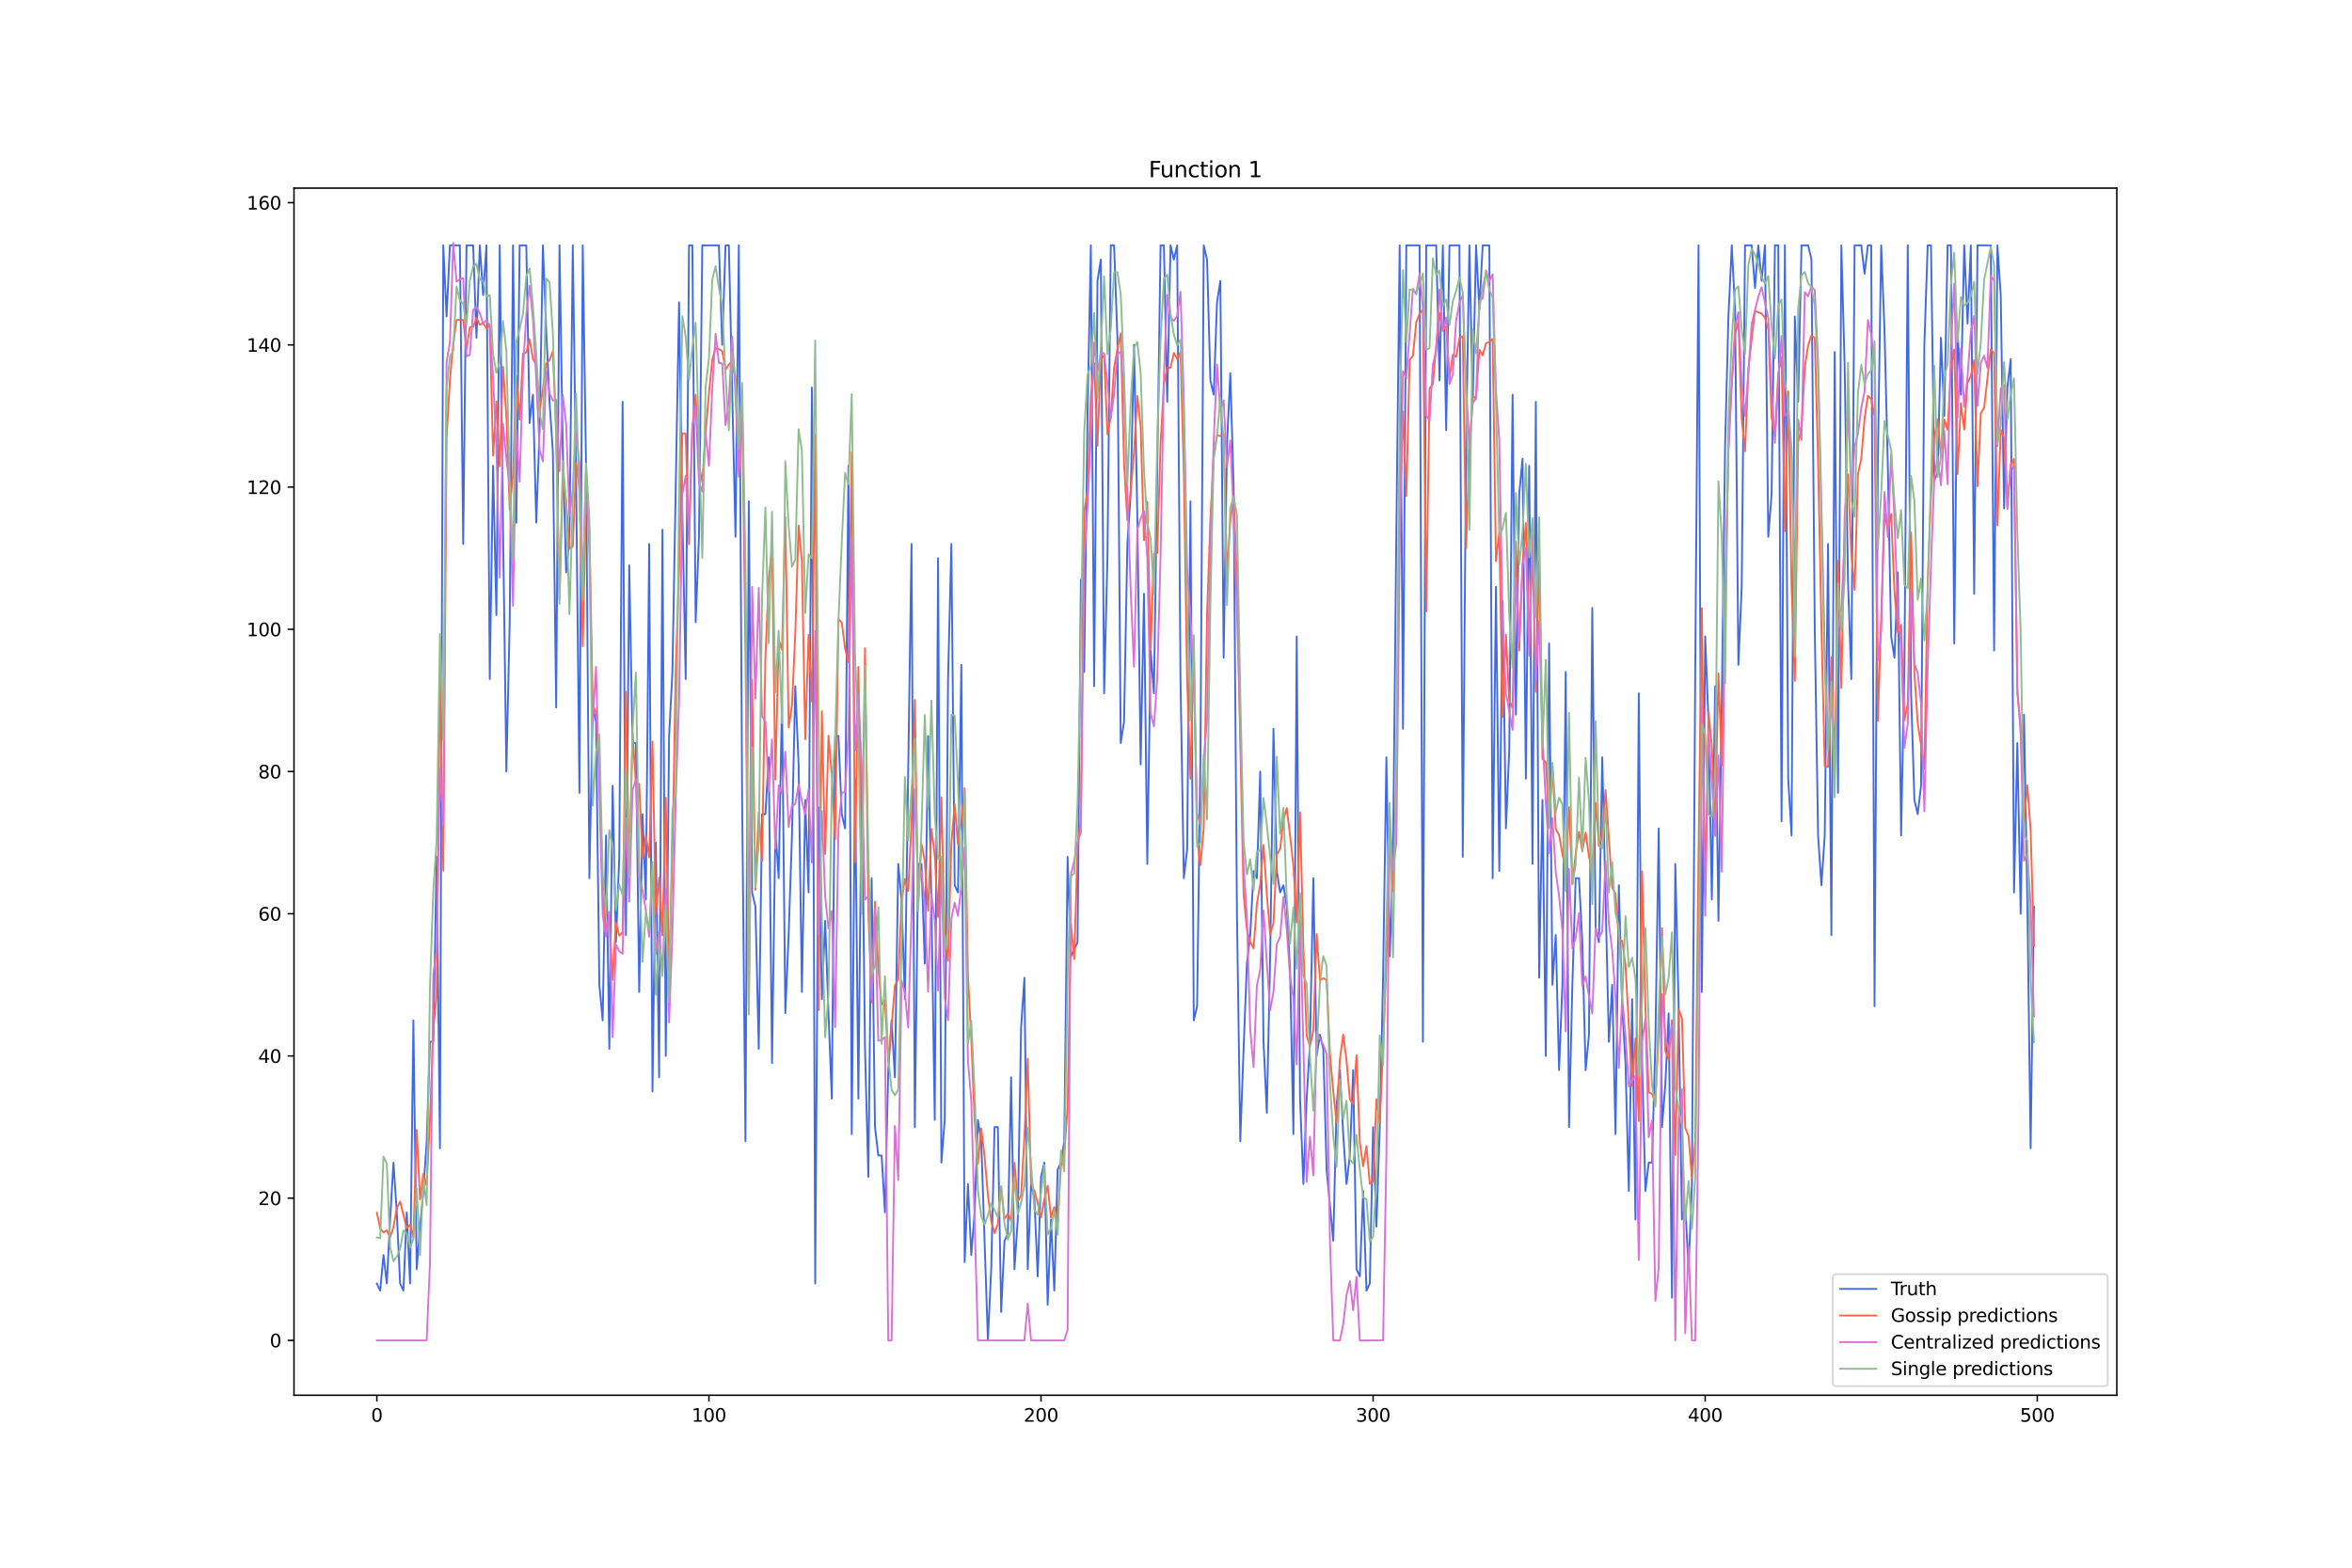 <?xml version="1.0" encoding="utf-8" standalone="no"?>
<!DOCTYPE svg PUBLIC "-//W3C//DTD SVG 1.1//EN"
  "http://www.w3.org/Graphics/SVG/1.1/DTD/svg11.dtd">
<svg xmlns:xlink="http://www.w3.org/1999/xlink" width="1296pt" height="864pt" viewBox="0 0 1296 864" xmlns="http://www.w3.org/2000/svg" version="1.1">
 <defs>
  <style type="text/css">*{stroke-linejoin: round; stroke-linecap: butt}</style>
 </defs>
 <g id="figure_1">
  <g id="patch_1">
   <path d="M 0 864 
L 1296 864 
L 1296 0 
L 0 0 
z
" style="fill: #ffffff"/>
  </g>
  <g id="axes_1">
   <g id="patch_2">
    <path d="M 162 768.96 
L 1166.4 768.96 
L 1166.4 103.68 
L 162 103.68 
z
" style="fill: #ffffff"/>
   </g>
   <g id="matplotlib.axis_1">
    <g id="xtick_1">
     <g id="line2d_1">
      <defs>
       <path id="m7d066a4e98" d="M 0 0 
L 0 3.5 
" style="stroke: #000000; stroke-width: 0.8"/>
      </defs>
      <g>
       <use xlink:href="#m7d066a4e98" x="207.655" y="768.96" style="stroke: #000000; stroke-width: 0.8"/>
      </g>
     </g>
     <g id="text_1">
      <!-- 0 -->
      <g transform="translate(204.473 783.558) scale(0.1 -0.1)">
       <defs>
        <path id="DejaVuSans-30" d="M 2034 4250 
Q 1547 4250 1301 3770 
Q 1056 3291 1056 2328 
Q 1056 1369 1301 889 
Q 1547 409 2034 409 
Q 2525 409 2770 889 
Q 3016 1369 3016 2328 
Q 3016 3291 2770 3770 
Q 2525 4250 2034 4250 
z
M 2034 4750 
Q 2819 4750 3233 4129 
Q 3647 3509 3647 2328 
Q 3647 1150 3233 529 
Q 2819 -91 2034 -91 
Q 1250 -91 836 529 
Q 422 1150 422 2328 
Q 422 3509 836 4129 
Q 1250 4750 2034 4750 
z
" transform="scale(0.016)"/>
       </defs>
       <use xlink:href="#DejaVuSans-30"/>
      </g>
     </g>
    </g>
    <g id="xtick_2">
     <g id="line2d_2">
      <g>
       <use xlink:href="#m7d066a4e98" x="390.639" y="768.96" style="stroke: #000000; stroke-width: 0.8"/>
      </g>
     </g>
     <g id="text_2">
      <!-- 100 -->
      <g transform="translate(381.095 783.558) scale(0.1 -0.1)">
       <defs>
        <path id="DejaVuSans-31" d="M 794 531 
L 1825 531 
L 1825 4091 
L 703 3866 
L 703 4441 
L 1819 4666 
L 2450 4666 
L 2450 531 
L 3481 531 
L 3481 0 
L 794 0 
L 794 531 
z
" transform="scale(0.016)"/>
       </defs>
       <use xlink:href="#DejaVuSans-31"/>
       <use xlink:href="#DejaVuSans-30" x="63.623"/>
       <use xlink:href="#DejaVuSans-30" x="127.246"/>
      </g>
     </g>
    </g>
    <g id="xtick_3">
     <g id="line2d_3">
      <g>
       <use xlink:href="#m7d066a4e98" x="573.623" y="768.96" style="stroke: #000000; stroke-width: 0.8"/>
      </g>
     </g>
     <g id="text_3">
      <!-- 200 -->
      <g transform="translate(564.079 783.558) scale(0.1 -0.1)">
       <defs>
        <path id="DejaVuSans-32" d="M 1228 531 
L 3431 531 
L 3431 0 
L 469 0 
L 469 531 
Q 828 903 1448 1529 
Q 2069 2156 2228 2338 
Q 2531 2678 2651 2914 
Q 2772 3150 2772 3378 
Q 2772 3750 2511 3984 
Q 2250 4219 1831 4219 
Q 1534 4219 1204 4116 
Q 875 4013 500 3803 
L 500 4441 
Q 881 4594 1212 4672 
Q 1544 4750 1819 4750 
Q 2544 4750 2975 4387 
Q 3406 4025 3406 3419 
Q 3406 3131 3298 2873 
Q 3191 2616 2906 2266 
Q 2828 2175 2409 1742 
Q 1991 1309 1228 531 
z
" transform="scale(0.016)"/>
       </defs>
       <use xlink:href="#DejaVuSans-32"/>
       <use xlink:href="#DejaVuSans-30" x="63.623"/>
       <use xlink:href="#DejaVuSans-30" x="127.246"/>
      </g>
     </g>
    </g>
    <g id="xtick_4">
     <g id="line2d_4">
      <g>
       <use xlink:href="#m7d066a4e98" x="756.607" y="768.96" style="stroke: #000000; stroke-width: 0.8"/>
      </g>
     </g>
     <g id="text_4">
      <!-- 300 -->
      <g transform="translate(747.063 783.558) scale(0.1 -0.1)">
       <defs>
        <path id="DejaVuSans-33" d="M 2597 2516 
Q 3050 2419 3304 2112 
Q 3559 1806 3559 1356 
Q 3559 666 3084 287 
Q 2609 -91 1734 -91 
Q 1441 -91 1130 -33 
Q 819 25 488 141 
L 488 750 
Q 750 597 1062 519 
Q 1375 441 1716 441 
Q 2309 441 2620 675 
Q 2931 909 2931 1356 
Q 2931 1769 2642 2001 
Q 2353 2234 1838 2234 
L 1294 2234 
L 1294 2753 
L 1863 2753 
Q 2328 2753 2575 2939 
Q 2822 3125 2822 3475 
Q 2822 3834 2567 4026 
Q 2313 4219 1838 4219 
Q 1578 4219 1281 4162 
Q 984 4106 628 3988 
L 628 4550 
Q 988 4650 1302 4700 
Q 1616 4750 1894 4750 
Q 2613 4750 3031 4423 
Q 3450 4097 3450 3541 
Q 3450 3153 3228 2886 
Q 3006 2619 2597 2516 
z
" transform="scale(0.016)"/>
       </defs>
       <use xlink:href="#DejaVuSans-33"/>
       <use xlink:href="#DejaVuSans-30" x="63.623"/>
       <use xlink:href="#DejaVuSans-30" x="127.246"/>
      </g>
     </g>
    </g>
    <g id="xtick_5">
     <g id="line2d_5">
      <g>
       <use xlink:href="#m7d066a4e98" x="939.591" y="768.96" style="stroke: #000000; stroke-width: 0.8"/>
      </g>
     </g>
     <g id="text_5">
      <!-- 400 -->
      <g transform="translate(930.047 783.558) scale(0.1 -0.1)">
       <defs>
        <path id="DejaVuSans-34" d="M 2419 4116 
L 825 1625 
L 2419 1625 
L 2419 4116 
z
M 2253 4666 
L 3047 4666 
L 3047 1625 
L 3713 1625 
L 3713 1100 
L 3047 1100 
L 3047 0 
L 2419 0 
L 2419 1100 
L 313 1100 
L 313 1709 
L 2253 4666 
z
" transform="scale(0.016)"/>
       </defs>
       <use xlink:href="#DejaVuSans-34"/>
       <use xlink:href="#DejaVuSans-30" x="63.623"/>
       <use xlink:href="#DejaVuSans-30" x="127.246"/>
      </g>
     </g>
    </g>
    <g id="xtick_6">
     <g id="line2d_6">
      <g>
       <use xlink:href="#m7d066a4e98" x="1122.575" y="768.96" style="stroke: #000000; stroke-width: 0.8"/>
      </g>
     </g>
     <g id="text_6">
      <!-- 500 -->
      <g transform="translate(1113.032 783.558) scale(0.1 -0.1)">
       <defs>
        <path id="DejaVuSans-35" d="M 691 4666 
L 3169 4666 
L 3169 4134 
L 1269 4134 
L 1269 2991 
Q 1406 3038 1543 3061 
Q 1681 3084 1819 3084 
Q 2600 3084 3056 2656 
Q 3513 2228 3513 1497 
Q 3513 744 3044 326 
Q 2575 -91 1722 -91 
Q 1428 -91 1123 -41 
Q 819 9 494 109 
L 494 744 
Q 775 591 1075 516 
Q 1375 441 1709 441 
Q 2250 441 2565 725 
Q 2881 1009 2881 1497 
Q 2881 1984 2565 2268 
Q 2250 2553 1709 2553 
Q 1456 2553 1204 2497 
Q 953 2441 691 2322 
L 691 4666 
z
" transform="scale(0.016)"/>
       </defs>
       <use xlink:href="#DejaVuSans-35"/>
       <use xlink:href="#DejaVuSans-30" x="63.623"/>
       <use xlink:href="#DejaVuSans-30" x="127.246"/>
      </g>
     </g>
    </g>
   </g>
   <g id="matplotlib.axis_2">
    <g id="ytick_1">
     <g id="line2d_7">
      <defs>
       <path id="mbc6e649d46" d="M 0 0 
L -3.5 0 
" style="stroke: #000000; stroke-width: 0.8"/>
      </defs>
      <g>
       <use xlink:href="#mbc6e649d46" x="162" y="738.72" style="stroke: #000000; stroke-width: 0.8"/>
      </g>
     </g>
     <g id="text_7">
      <!-- 0 -->
      <g transform="translate(148.637 742.519) scale(0.1 -0.1)">
       <use xlink:href="#DejaVuSans-30"/>
      </g>
     </g>
    </g>
    <g id="ytick_2">
     <g id="line2d_8">
      <g>
       <use xlink:href="#mbc6e649d46" x="162" y="660.342" style="stroke: #000000; stroke-width: 0.8"/>
      </g>
     </g>
     <g id="text_8">
      <!-- 20 -->
      <g transform="translate(142.275 664.142) scale(0.1 -0.1)">
       <use xlink:href="#DejaVuSans-32"/>
       <use xlink:href="#DejaVuSans-30" x="63.623"/>
      </g>
     </g>
    </g>
    <g id="ytick_3">
     <g id="line2d_9">
      <g>
       <use xlink:href="#mbc6e649d46" x="162" y="581.965" style="stroke: #000000; stroke-width: 0.8"/>
      </g>
     </g>
     <g id="text_9">
      <!-- 40 -->
      <g transform="translate(142.275 585.764) scale(0.1 -0.1)">
       <use xlink:href="#DejaVuSans-34"/>
       <use xlink:href="#DejaVuSans-30" x="63.623"/>
      </g>
     </g>
    </g>
    <g id="ytick_4">
     <g id="line2d_10">
      <g>
       <use xlink:href="#mbc6e649d46" x="162" y="503.587" style="stroke: #000000; stroke-width: 0.8"/>
      </g>
     </g>
     <g id="text_10">
      <!-- 60 -->
      <g transform="translate(142.275 507.387) scale(0.1 -0.1)">
       <defs>
        <path id="DejaVuSans-36" d="M 2113 2584 
Q 1688 2584 1439 2293 
Q 1191 2003 1191 1497 
Q 1191 994 1439 701 
Q 1688 409 2113 409 
Q 2538 409 2786 701 
Q 3034 994 3034 1497 
Q 3034 2003 2786 2293 
Q 2538 2584 2113 2584 
z
M 3366 4563 
L 3366 3988 
Q 3128 4100 2886 4159 
Q 2644 4219 2406 4219 
Q 1781 4219 1451 3797 
Q 1122 3375 1075 2522 
Q 1259 2794 1537 2939 
Q 1816 3084 2150 3084 
Q 2853 3084 3261 2657 
Q 3669 2231 3669 1497 
Q 3669 778 3244 343 
Q 2819 -91 2113 -91 
Q 1303 -91 875 529 
Q 447 1150 447 2328 
Q 447 3434 972 4092 
Q 1497 4750 2381 4750 
Q 2619 4750 2861 4703 
Q 3103 4656 3366 4563 
z
" transform="scale(0.016)"/>
       </defs>
       <use xlink:href="#DejaVuSans-36"/>
       <use xlink:href="#DejaVuSans-30" x="63.623"/>
      </g>
     </g>
    </g>
    <g id="ytick_5">
     <g id="line2d_11">
      <g>
       <use xlink:href="#mbc6e649d46" x="162" y="425.21" style="stroke: #000000; stroke-width: 0.8"/>
      </g>
     </g>
     <g id="text_11">
      <!-- 80 -->
      <g transform="translate(142.275 429.009) scale(0.1 -0.1)">
       <defs>
        <path id="DejaVuSans-38" d="M 2034 2216 
Q 1584 2216 1326 1975 
Q 1069 1734 1069 1313 
Q 1069 891 1326 650 
Q 1584 409 2034 409 
Q 2484 409 2743 651 
Q 3003 894 3003 1313 
Q 3003 1734 2745 1975 
Q 2488 2216 2034 2216 
z
M 1403 2484 
Q 997 2584 770 2862 
Q 544 3141 544 3541 
Q 544 4100 942 4425 
Q 1341 4750 2034 4750 
Q 2731 4750 3128 4425 
Q 3525 4100 3525 3541 
Q 3525 3141 3298 2862 
Q 3072 2584 2669 2484 
Q 3125 2378 3379 2068 
Q 3634 1759 3634 1313 
Q 3634 634 3220 271 
Q 2806 -91 2034 -91 
Q 1263 -91 848 271 
Q 434 634 434 1313 
Q 434 1759 690 2068 
Q 947 2378 1403 2484 
z
M 1172 3481 
Q 1172 3119 1398 2916 
Q 1625 2713 2034 2713 
Q 2441 2713 2670 2916 
Q 2900 3119 2900 3481 
Q 2900 3844 2670 4047 
Q 2441 4250 2034 4250 
Q 1625 4250 1398 4047 
Q 1172 3844 1172 3481 
z
" transform="scale(0.016)"/>
       </defs>
       <use xlink:href="#DejaVuSans-38"/>
       <use xlink:href="#DejaVuSans-30" x="63.623"/>
      </g>
     </g>
    </g>
    <g id="ytick_6">
     <g id="line2d_12">
      <g>
       <use xlink:href="#mbc6e649d46" x="162" y="346.832" style="stroke: #000000; stroke-width: 0.8"/>
      </g>
     </g>
     <g id="text_12">
      <!-- 100 -->
      <g transform="translate(135.912 350.632) scale(0.1 -0.1)">
       <use xlink:href="#DejaVuSans-31"/>
       <use xlink:href="#DejaVuSans-30" x="63.623"/>
       <use xlink:href="#DejaVuSans-30" x="127.246"/>
      </g>
     </g>
    </g>
    <g id="ytick_7">
     <g id="line2d_13">
      <g>
       <use xlink:href="#mbc6e649d46" x="162" y="268.455" style="stroke: #000000; stroke-width: 0.8"/>
      </g>
     </g>
     <g id="text_13">
      <!-- 120 -->
      <g transform="translate(135.912 272.254) scale(0.1 -0.1)">
       <use xlink:href="#DejaVuSans-31"/>
       <use xlink:href="#DejaVuSans-32" x="63.623"/>
       <use xlink:href="#DejaVuSans-30" x="127.246"/>
      </g>
     </g>
    </g>
    <g id="ytick_8">
     <g id="line2d_14">
      <g>
       <use xlink:href="#mbc6e649d46" x="162" y="190.077" style="stroke: #000000; stroke-width: 0.8"/>
      </g>
     </g>
     <g id="text_14">
      <!-- 140 -->
      <g transform="translate(135.912 193.876) scale(0.1 -0.1)">
       <use xlink:href="#DejaVuSans-31"/>
       <use xlink:href="#DejaVuSans-34" x="63.623"/>
       <use xlink:href="#DejaVuSans-30" x="127.246"/>
      </g>
     </g>
    </g>
    <g id="ytick_9">
     <g id="line2d_15">
      <g>
       <use xlink:href="#mbc6e649d46" x="162" y="111.7" style="stroke: #000000; stroke-width: 0.8"/>
      </g>
     </g>
     <g id="text_15">
      <!-- 160 -->
      <g transform="translate(135.912 115.499) scale(0.1 -0.1)">
       <use xlink:href="#DejaVuSans-31"/>
       <use xlink:href="#DejaVuSans-36" x="63.623"/>
       <use xlink:href="#DejaVuSans-30" x="127.246"/>
      </g>
     </g>
    </g>
   </g>
   <g id="line2d_16">
    <path d="M 207.655 707.369 
L 209.484 711.288 
L 211.314 691.693 
L 213.144 707.369 
L 214.974 672.099 
L 216.804 640.748 
L 218.634 668.18 
L 220.463 707.369 
L 222.293 711.288 
L 224.123 668.18 
L 225.953 707.369 
L 227.783 562.371 
L 229.613 699.531 
L 231.442 676.018 
L 233.272 656.424 
L 235.102 628.991 
L 236.932 574.127 
L 238.762 574.127 
L 240.592 472.236 
L 242.422 632.91 
L 244.251 135.213 
L 246.081 174.402 
L 247.911 135.213 
L 253.401 135.213 
L 255.23 299.806 
L 257.06 135.213 
L 260.72 135.213 
L 262.55 186.158 
L 264.38 135.213 
L 266.209 162.645 
L 268.039 135.213 
L 269.869 374.264 
L 271.699 256.698 
L 273.529 338.995 
L 275.359 135.213 
L 277.189 291.968 
L 279.018 425.21 
L 280.848 342.913 
L 282.678 135.213 
L 284.508 288.049 
L 286.338 135.213 
L 289.997 135.213 
L 291.827 233.185 
L 293.657 217.509 
L 295.487 288.049 
L 297.317 237.104 
L 299.147 135.213 
L 300.976 182.239 
L 302.806 221.428 
L 304.636 248.86 
L 306.466 389.94 
L 308.296 135.213 
L 310.126 248.86 
L 311.956 315.481 
L 313.785 295.887 
L 315.615 135.213 
L 317.445 264.536 
L 319.275 436.966 
L 321.105 135.213 
L 322.935 256.698 
L 324.764 483.993 
L 326.594 389.94 
L 328.424 397.778 
L 330.254 542.776 
L 332.084 562.371 
L 333.914 460.48 
L 335.743 578.046 
L 337.573 433.048 
L 339.403 519.263 
L 341.233 472.236 
L 343.063 221.428 
L 344.893 515.344 
L 346.723 311.562 
L 348.552 409.534 
L 350.382 409.534 
L 352.212 546.695 
L 354.042 448.723 
L 355.872 495.75 
L 357.702 299.806 
L 359.531 601.559 
L 361.361 464.399 
L 363.191 593.722 
L 365.021 291.968 
L 366.851 581.965 
L 368.681 405.615 
L 370.51 370.346 
L 374.17 166.564 
L 376 284.13 
L 377.83 374.264 
L 379.66 135.213 
L 381.489 135.213 
L 383.319 342.913 
L 385.149 295.887 
L 386.979 135.213 
L 396.128 135.213 
L 397.958 190.077 
L 399.788 135.213 
L 401.618 135.213 
L 405.277 295.887 
L 407.107 135.213 
L 408.937 440.885 
L 410.767 628.991 
L 412.597 276.293 
L 414.427 491.831 
L 416.256 499.669 
L 418.086 578.046 
L 419.916 448.723 
L 421.746 448.723 
L 423.576 417.372 
L 425.406 585.884 
L 427.236 456.561 
L 429.065 483.993 
L 430.895 386.021 
L 432.725 558.452 
L 434.555 515.344 
L 436.385 460.48 
L 438.215 378.183 
L 440.044 421.291 
L 441.874 546.695 
L 443.704 440.885 
L 445.534 491.831 
L 447.364 213.59 
L 449.194 707.369 
L 451.023 444.804 
L 452.853 550.614 
L 454.683 507.506 
L 456.513 558.452 
L 458.343 605.478 
L 460.173 405.615 
L 462.003 405.615 
L 463.832 448.723 
L 465.662 456.561 
L 467.492 256.698 
L 469.322 625.073 
L 471.152 429.129 
L 472.982 605.478 
L 474.811 425.21 
L 476.641 578.046 
L 478.471 648.586 
L 480.301 483.993 
L 482.131 621.154 
L 483.961 636.829 
L 485.79 636.829 
L 487.62 668.18 
L 489.45 589.803 
L 491.28 562.371 
L 493.11 593.722 
L 494.94 476.155 
L 496.77 495.75 
L 498.599 550.614 
L 502.259 299.806 
L 504.089 621.154 
L 505.919 476.155 
L 507.749 476.155 
L 509.578 531.02 
L 511.408 405.615 
L 513.238 499.669 
L 515.068 617.235 
L 516.898 307.644 
L 518.728 640.748 
L 520.557 617.235 
L 522.387 374.264 
L 524.217 299.806 
L 526.047 487.912 
L 527.877 491.831 
L 529.707 366.427 
L 531.536 695.612 
L 533.366 652.505 
L 535.196 691.693 
L 537.026 668.18 
L 538.856 617.235 
L 540.686 628.991 
L 544.345 738.72 
L 546.175 699.531 
L 548.005 621.154 
L 549.835 621.154 
L 551.665 723.044 
L 553.495 683.856 
L 555.324 679.937 
L 557.154 593.722 
L 558.984 699.531 
L 560.814 672.099 
L 562.644 566.289 
L 564.474 538.857 
L 566.303 699.531 
L 568.133 652.505 
L 569.963 660.342 
L 571.793 703.45 
L 573.623 648.586 
L 575.453 640.748 
L 577.283 719.126 
L 579.112 672.099 
L 580.942 711.288 
L 582.772 644.667 
L 584.602 640.748 
L 586.432 628.991 
L 588.262 472.236 
L 590.091 527.101 
L 593.751 519.263 
L 595.581 319.4 
L 597.411 370.346 
L 599.241 229.266 
L 601.07 135.213 
L 602.9 378.183 
L 604.73 154.807 
L 606.56 143.051 
L 608.39 382.102 
L 610.22 307.644 
L 612.05 135.213 
L 613.879 135.213 
L 615.709 186.158 
L 617.539 409.534 
L 619.369 397.778 
L 621.199 299.806 
L 623.029 272.374 
L 624.858 190.077 
L 626.688 284.13 
L 628.518 421.291 
L 630.348 327.238 
L 632.178 476.155 
L 634.008 358.589 
L 635.837 382.102 
L 639.497 135.213 
L 641.327 135.213 
L 643.157 221.428 
L 644.987 135.213 
L 646.817 143.051 
L 648.646 135.213 
L 650.476 374.264 
L 652.306 483.993 
L 654.136 468.317 
L 655.966 276.293 
L 657.796 562.371 
L 659.625 554.533 
L 661.455 417.372 
L 663.285 135.213 
L 665.115 143.051 
L 666.945 209.672 
L 668.775 217.509 
L 670.604 166.564 
L 672.434 154.807 
L 674.264 362.508 
L 676.094 244.941 
L 677.924 205.753 
L 679.754 268.455 
L 681.583 503.587 
L 683.413 628.991 
L 685.243 578.046 
L 687.073 531.02 
L 688.903 515.344 
L 690.733 480.074 
L 692.563 483.993 
L 694.392 425.21 
L 696.222 574.127 
L 698.052 613.316 
L 699.882 527.101 
L 701.712 401.697 
L 703.542 480.074 
L 705.371 491.831 
L 707.201 487.912 
L 709.031 499.669 
L 710.861 534.938 
L 712.691 625.073 
L 714.521 350.751 
L 716.35 605.478 
L 718.18 652.505 
L 720.01 605.478 
L 721.84 574.127 
L 723.67 483.993 
L 725.5 581.965 
L 727.33 570.208 
L 729.159 578.046 
L 730.989 644.667 
L 734.649 683.856 
L 736.479 609.397 
L 738.309 589.803 
L 740.138 625.073 
L 741.968 652.505 
L 743.798 636.829 
L 745.628 589.803 
L 747.458 699.531 
L 749.288 703.45 
L 751.117 656.424 
L 752.947 711.288 
L 754.777 707.369 
L 756.607 621.154 
L 758.437 676.018 
L 760.267 621.154 
L 762.097 538.857 
L 763.926 417.372 
L 765.756 527.101 
L 767.586 472.236 
L 769.416 291.968 
L 771.246 135.213 
L 773.076 401.697 
L 774.905 135.213 
L 782.225 135.213 
L 784.055 574.127 
L 785.884 135.213 
L 791.374 135.213 
L 793.204 209.672 
L 795.034 135.213 
L 796.864 237.104 
L 798.693 135.213 
L 804.183 135.213 
L 806.013 472.236 
L 807.843 244.941 
L 809.672 135.213 
L 811.502 221.428 
L 813.332 135.213 
L 815.162 170.483 
L 816.992 135.213 
L 820.651 135.213 
L 822.481 483.993 
L 824.311 323.319 
L 826.141 480.074 
L 827.971 331.157 
L 829.801 456.561 
L 831.63 413.453 
L 833.46 217.509 
L 835.29 393.859 
L 837.12 272.374 
L 838.95 252.779 
L 840.78 429.129 
L 842.61 256.698 
L 844.439 476.155 
L 846.269 221.428 
L 848.099 538.857 
L 849.929 440.885 
L 851.759 581.965 
L 853.589 354.67 
L 855.418 542.776 
L 857.248 515.344 
L 859.078 589.803 
L 860.908 542.776 
L 862.738 370.346 
L 864.568 621.154 
L 866.397 542.776 
L 868.227 483.993 
L 870.057 483.993 
L 871.887 519.263 
L 873.717 589.803 
L 875.547 570.208 
L 877.377 335.076 
L 879.206 511.425 
L 881.036 519.263 
L 882.866 417.372 
L 886.526 574.127 
L 888.356 542.776 
L 890.185 625.073 
L 892.015 487.912 
L 893.845 554.533 
L 895.675 585.884 
L 897.505 656.424 
L 899.335 550.614 
L 901.164 672.099 
L 902.994 382.102 
L 904.824 585.884 
L 906.654 656.424 
L 908.484 640.748 
L 910.314 640.748 
L 912.144 574.127 
L 913.973 456.561 
L 915.803 621.154 
L 917.633 597.64 
L 919.463 558.452 
L 921.293 715.207 
L 923.123 476.155 
L 924.952 554.533 
L 926.782 672.099 
L 928.612 664.261 
L 930.442 699.531 
L 932.272 652.505 
L 934.102 370.346 
L 935.931 135.213 
L 937.761 546.695 
L 939.591 350.751 
L 941.421 397.778 
L 943.251 495.75 
L 945.081 378.183 
L 946.911 507.506 
L 948.74 386.021 
L 950.57 244.941 
L 952.4 174.402 
L 954.23 135.213 
L 956.06 170.483 
L 957.89 366.427 
L 959.719 323.319 
L 961.549 135.213 
L 965.209 135.213 
L 967.039 158.726 
L 968.869 135.213 
L 970.698 154.807 
L 972.528 135.213 
L 974.358 295.887 
L 976.188 272.374 
L 978.018 135.213 
L 979.848 135.213 
L 981.678 452.642 
L 983.507 135.213 
L 985.337 429.129 
L 987.167 460.48 
L 988.997 174.402 
L 990.827 221.428 
L 992.657 135.213 
L 996.316 135.213 
L 998.146 143.051 
L 999.976 346.832 
L 1001.806 460.48 
L 1003.636 487.912 
L 1005.465 460.48 
L 1007.295 299.806 
L 1009.125 515.344 
L 1010.955 193.996 
L 1012.785 436.966 
L 1014.615 135.213 
L 1016.444 201.834 
L 1018.274 319.4 
L 1020.104 374.264 
L 1021.934 135.213 
L 1025.594 135.213 
L 1027.424 150.888 
L 1029.253 135.213 
L 1031.083 135.213 
L 1032.913 554.533 
L 1034.743 252.779 
L 1036.573 135.213 
L 1038.403 182.239 
L 1040.232 256.698 
L 1042.062 350.751 
L 1043.892 362.508 
L 1045.722 315.481 
L 1047.552 460.48 
L 1049.382 366.427 
L 1051.211 135.213 
L 1053.041 382.102 
L 1054.871 440.885 
L 1056.701 448.723 
L 1058.531 433.048 
L 1060.361 190.077 
L 1062.191 135.213 
L 1064.02 135.213 
L 1065.85 264.536 
L 1067.68 260.617 
L 1069.51 186.158 
L 1071.34 229.266 
L 1073.17 135.213 
L 1074.999 135.213 
L 1076.829 354.67 
L 1078.659 182.239 
L 1080.489 217.509 
L 1082.319 135.213 
L 1084.149 178.321 
L 1085.978 135.213 
L 1087.808 327.238 
L 1089.638 135.213 
L 1096.958 135.213 
L 1098.787 358.589 
L 1100.617 135.213 
L 1102.447 162.645 
L 1104.277 280.211 
L 1106.107 213.59 
L 1107.937 197.915 
L 1109.766 491.831 
L 1111.596 409.534 
L 1113.426 503.587 
L 1115.256 393.859 
L 1117.086 495.75 
L 1118.916 632.91 
L 1120.745 499.669 
L 1120.745 499.669 
" clip-path="url(#pc435dafd15)" style="fill: none; stroke: #4169e1; stroke-linecap: square"/>
   </g>
   <g id="line2d_17">
    <path d="M 207.655 668.353 
L 209.484 676.886 
L 211.314 679.276 
L 213.144 678.005 
L 214.974 681.94 
L 216.804 676.29 
L 218.634 665.757 
L 220.463 662.249 
L 224.123 676.933 
L 225.953 674.966 
L 227.783 681.95 
L 229.613 622.726 
L 231.442 660.976 
L 233.272 646.816 
L 235.102 653.405 
L 236.932 616.77 
L 238.762 567.145 
L 240.592 548.331 
L 242.422 370.614 
L 244.251 479.895 
L 246.081 241.194 
L 247.911 209.416 
L 249.741 189.45 
L 251.571 176.356 
L 253.401 176.201 
L 255.23 176.398 
L 257.06 192.396 
L 258.89 180.347 
L 260.72 180.132 
L 262.55 175.272 
L 264.38 178.959 
L 266.209 178.067 
L 268.039 180.912 
L 269.869 178.896 
L 271.699 251.114 
L 273.529 221.312 
L 275.359 257.045 
L 277.189 202.115 
L 279.018 229.314 
L 280.848 280.785 
L 282.678 261.067 
L 284.508 207.32 
L 286.338 231.301 
L 288.168 194.789 
L 289.997 194.244 
L 291.827 186.949 
L 293.657 197.826 
L 295.487 201.013 
L 297.317 226.605 
L 299.147 214.246 
L 300.976 200.461 
L 302.806 198.449 
L 304.636 193.536 
L 306.466 237.516 
L 308.296 330.021 
L 310.126 261.864 
L 311.956 276.046 
L 313.785 302.344 
L 315.615 301.234 
L 317.445 255.354 
L 319.275 269.151 
L 321.105 356.237 
L 322.935 275.181 
L 324.764 291.216 
L 326.594 388.426 
L 328.424 392.564 
L 330.254 424.513 
L 332.084 492.349 
L 333.914 513.352 
L 335.743 505.382 
L 337.573 540.117 
L 339.403 508.524 
L 341.233 515.653 
L 343.063 513.895 
L 344.893 381.171 
L 346.723 482.056 
L 348.552 403.555 
L 350.382 432.372 
L 352.212 432.023 
L 354.042 473.261 
L 355.872 460.477 
L 357.702 472.544 
L 359.531 408.646 
L 361.361 504.058 
L 363.191 483.67 
L 365.021 515.445 
L 366.851 439.706 
L 368.681 538.549 
L 370.51 471.476 
L 372.34 368.733 
L 374.17 314.063 
L 376 238.808 
L 377.83 238.98 
L 379.66 299.953 
L 381.489 235.251 
L 383.319 217.548 
L 385.149 256.752 
L 386.979 265.694 
L 388.809 238.252 
L 390.639 216.829 
L 392.469 198.257 
L 394.298 191.769 
L 396.128 192.436 
L 397.958 193.459 
L 399.788 203.839 
L 401.618 200.835 
L 403.448 198.981 
L 405.277 209.139 
L 407.107 259.374 
L 408.937 224.615 
L 410.767 358.422 
L 412.597 556.254 
L 414.427 374.786 
L 416.256 490.354 
L 418.086 447.693 
L 419.916 474.347 
L 421.746 362.581 
L 423.576 319.035 
L 425.406 301.331 
L 427.236 429.615 
L 429.065 352.364 
L 430.895 358.205 
L 432.725 284.849 
L 434.555 400.949 
L 436.385 389.026 
L 438.215 349.1 
L 440.044 289.677 
L 441.874 309.727 
L 443.704 407.415 
L 445.534 349.844 
L 447.364 386.641 
L 449.194 239.389 
L 451.023 556.805 
L 452.853 391.961 
L 454.683 470.597 
L 456.513 405.485 
L 458.343 427.049 
L 460.173 462.488 
L 462.003 341.259 
L 463.832 343.223 
L 465.662 357.357 
L 467.492 365.028 
L 469.322 249.133 
L 471.152 475.12 
L 472.982 367.592 
L 474.811 483.486 
L 476.641 357.259 
L 478.471 502.168 
L 480.301 552.459 
L 482.131 496.899 
L 483.961 533.868 
L 485.79 553.505 
L 487.62 551.435 
L 489.45 585.526 
L 491.28 566.039 
L 493.11 543.151 
L 494.94 539.709 
L 496.77 496.675 
L 498.599 484.417 
L 500.429 491.077 
L 502.259 453.768 
L 504.089 385.798 
L 505.919 498.218 
L 507.749 465.037 
L 509.578 474.556 
L 511.408 501.971 
L 513.238 456.839 
L 515.068 471.298 
L 516.898 505.374 
L 518.728 439.415 
L 520.557 516.608 
L 522.387 529.474 
L 524.217 464.737 
L 526.047 443.252 
L 527.877 465.369 
L 529.707 452.179 
L 531.536 434.419 
L 533.366 537.822 
L 535.196 572.781 
L 537.026 616.621 
L 538.856 641.446 
L 540.686 621.905 
L 542.516 637.505 
L 544.345 658.596 
L 546.175 672.965 
L 548.005 679.629 
L 549.835 674.726 
L 551.665 654.056 
L 553.495 671.664 
L 555.324 669.136 
L 557.154 672.814 
L 558.984 640.795 
L 560.814 662 
L 562.644 658.971 
L 564.474 626.578 
L 566.303 583.549 
L 568.133 652.365 
L 569.963 656.184 
L 571.793 663.134 
L 573.623 670.967 
L 575.453 660.961 
L 577.283 653.525 
L 579.112 671.03 
L 580.942 665.189 
L 582.772 673.863 
L 584.602 642.642 
L 586.432 636.122 
L 588.262 610.157 
L 590.091 509.002 
L 591.921 528.581 
L 593.751 467.065 
L 595.581 450.956 
L 597.411 281.808 
L 599.241 270.733 
L 601.07 218.852 
L 602.9 200.071 
L 604.73 245.678 
L 606.56 198.09 
L 608.39 195.759 
L 610.22 239.332 
L 612.05 229.55 
L 613.879 202.676 
L 615.709 192.311 
L 617.539 183.78 
L 619.369 255.311 
L 621.199 286.751 
L 623.029 270.541 
L 624.858 249.632 
L 626.688 218.257 
L 628.518 234.662 
L 630.348 297.716 
L 632.178 276.568 
L 634.008 357.751 
L 635.837 305.136 
L 637.667 304.756 
L 639.497 244.419 
L 641.327 211.715 
L 643.157 202.606 
L 644.987 202.654 
L 646.817 194.515 
L 648.646 197.838 
L 650.476 194.092 
L 652.306 260.13 
L 654.136 375.432 
L 655.966 429.193 
L 657.796 357.141 
L 659.625 461.816 
L 661.455 476.819 
L 663.285 456.262 
L 665.115 338.237 
L 666.945 286.347 
L 668.775 251.145 
L 670.604 239.859 
L 672.434 240.287 
L 674.264 239.119 
L 676.094 316.423 
L 677.924 287.512 
L 679.754 273.133 
L 681.583 319.153 
L 683.413 410.135 
L 685.243 493.164 
L 687.073 512.258 
L 688.903 518.988 
L 690.733 522.746 
L 692.563 498.14 
L 694.392 487.536 
L 696.222 465.716 
L 698.052 492.99 
L 699.882 514.936 
L 701.712 508.619 
L 703.542 471.027 
L 705.371 467.824 
L 707.201 451.781 
L 709.031 445.345 
L 710.861 460.667 
L 712.691 477.179 
L 714.521 508.372 
L 716.35 447.575 
L 718.18 521.306 
L 720.01 570.91 
L 721.84 576.621 
L 723.67 567.834 
L 725.5 514.76 
L 727.33 540.325 
L 729.159 539.13 
L 730.989 540.02 
L 732.819 580.712 
L 734.649 601.54 
L 736.479 618.486 
L 738.309 583.663 
L 740.138 570.175 
L 741.968 584.597 
L 743.798 605.904 
L 745.628 608.344 
L 747.458 581.632 
L 749.288 629.587 
L 751.117 642.763 
L 752.947 631.578 
L 754.777 652.466 
L 756.607 651.153 
L 758.437 605.761 
L 760.267 618.654 
L 762.097 578.235 
L 763.926 530.271 
L 765.756 464.275 
L 767.586 491.274 
L 769.416 428.486 
L 771.246 284.592 
L 773.076 226.806 
L 774.905 273.362 
L 776.735 198.438 
L 778.565 195.946 
L 780.395 177.526 
L 782.225 172.908 
L 784.055 170.598 
L 785.884 337.01 
L 787.714 214.13 
L 789.544 211.711 
L 791.374 190.575 
L 793.204 172.545 
L 795.034 182.045 
L 796.864 179.94 
L 798.693 208.551 
L 800.523 195.544 
L 802.353 196.646 
L 804.183 186.472 
L 806.013 185.241 
L 807.843 302.097 
L 809.672 248.024 
L 811.502 218.091 
L 813.332 219.739 
L 815.162 192.776 
L 816.992 195.791 
L 818.822 189.187 
L 820.651 188.462 
L 822.481 186.855 
L 824.311 309.248 
L 826.141 293.456 
L 827.971 395.192 
L 829.801 349.809 
L 831.63 386.073 
L 833.46 390.172 
L 835.29 298.701 
L 837.12 358.505 
L 838.95 310.811 
L 840.78 288.266 
L 842.61 355.35 
L 844.439 302.394 
L 846.269 381.203 
L 848.099 308.612 
L 849.929 418.337 
L 851.759 420.133 
L 853.589 450.588 
L 855.418 423.291 
L 857.248 456.957 
L 859.078 460.227 
L 860.908 470.547 
L 862.738 479.293 
L 864.568 444.823 
L 866.397 487.344 
L 868.227 470.569 
L 870.057 458.507 
L 871.887 469.065 
L 873.717 458.906 
L 875.547 472.051 
L 877.377 480.115 
L 879.206 442.437 
L 881.036 466.239 
L 882.866 460.04 
L 884.696 435.406 
L 888.356 489.109 
L 890.185 492.592 
L 892.015 518.349 
L 893.845 518.491 
L 895.675 531.648 
L 899.335 598.369 
L 901.164 572.481 
L 902.994 617.812 
L 904.824 480.195 
L 906.654 555.33 
L 908.484 602.018 
L 910.314 602.866 
L 912.144 607.862 
L 913.973 569.011 
L 915.803 511.488 
L 917.633 579.418 
L 919.463 583.928 
L 921.293 562.215 
L 923.123 636.539 
L 924.952 556.396 
L 926.782 561.215 
L 928.612 621.661 
L 930.442 626.203 
L 932.272 649.089 
L 934.102 628.598 
L 935.931 470.356 
L 937.761 335.207 
L 939.591 493.511 
L 941.421 392.479 
L 943.251 411.239 
L 945.081 452.197 
L 946.911 371.06 
L 948.74 422.01 
L 950.57 329.468 
L 952.4 244.123 
L 954.23 212.022 
L 956.06 184.501 
L 957.89 176.996 
L 959.719 230.843 
L 961.549 248.764 
L 963.379 204.08 
L 965.209 186.762 
L 967.039 171.394 
L 970.698 172.876 
L 972.528 175.178 
L 974.358 181.395 
L 976.188 230.147 
L 978.018 240.119 
L 979.848 205.932 
L 981.678 196.642 
L 983.507 292.868 
L 985.337 215.751 
L 987.167 322.708 
L 988.997 375.295 
L 990.827 243.496 
L 992.657 236.245 
L 994.486 202.436 
L 996.316 190.355 
L 998.146 184.866 
L 999.976 186.272 
L 1001.806 254.115 
L 1003.636 345.411 
L 1005.465 422.172 
L 1007.295 422.698 
L 1009.125 362.167 
L 1010.955 423.247 
L 1012.785 309.005 
L 1014.615 379.228 
L 1016.444 284.782 
L 1018.274 261.406 
L 1020.104 304.799 
L 1021.934 325.123 
L 1023.764 261.279 
L 1025.594 252.837 
L 1027.424 230.626 
L 1029.253 218.087 
L 1031.083 220.091 
L 1032.913 229.3 
L 1034.743 397.263 
L 1038.403 283.357 
L 1040.232 291.577 
L 1042.062 283.223 
L 1043.892 325.969 
L 1045.722 348.529 
L 1047.552 344.281 
L 1049.382 396.926 
L 1051.211 387.885 
L 1053.041 293.476 
L 1054.871 370.965 
L 1056.701 398.603 
L 1058.531 410.489 
L 1060.361 423.616 
L 1062.191 320.451 
L 1064.02 274.084 
L 1065.85 240.83 
L 1067.68 231.205 
L 1069.51 252.025 
L 1071.34 231.179 
L 1073.17 236.907 
L 1074.999 203.191 
L 1076.829 192.606 
L 1078.659 261.274 
L 1080.489 222.156 
L 1082.319 236.755 
L 1084.149 210.983 
L 1085.978 207.249 
L 1087.808 198.492 
L 1089.638 268.019 
L 1091.468 227.736 
L 1093.298 224.693 
L 1096.958 192.397 
L 1098.787 194.973 
L 1100.617 289.576 
L 1102.447 236.894 
L 1104.277 241.168 
L 1106.107 279.209 
L 1107.937 256.311 
L 1109.766 252.926 
L 1111.596 382.221 
L 1113.426 399.893 
L 1115.256 453.162 
L 1117.086 432.764 
L 1118.916 457.361 
L 1120.745 521.37 
L 1120.745 521.37 
" clip-path="url(#pc435dafd15)" style="fill: none; stroke: #ff6347; stroke-linecap: square"/>
   </g>
   <g id="line2d_18">
    <path d="M 207.655 738.72 
L 235.102 738.72 
L 236.932 695.7 
L 238.762 536.867 
L 240.592 523.908 
L 242.422 423.352 
L 244.251 454.468 
L 246.081 199.463 
L 247.911 188.728 
L 249.741 133.92 
L 251.571 155.292 
L 253.401 153.872 
L 255.23 153.347 
L 257.06 196.375 
L 258.89 195.641 
L 260.72 170.784 
L 262.55 169.183 
L 264.38 172.486 
L 266.209 178.45 
L 268.039 176.376 
L 269.869 180.014 
L 271.699 208.341 
L 273.529 247.092 
L 275.359 318.308 
L 277.189 233.696 
L 279.018 252.393 
L 280.848 268.254 
L 282.678 333.867 
L 284.508 236.688 
L 286.338 265.452 
L 288.168 204.347 
L 289.997 173.301 
L 291.827 157.543 
L 293.657 175.784 
L 295.487 209.261 
L 297.317 247.949 
L 299.147 254.304 
L 300.976 204.491 
L 302.806 216.773 
L 304.636 220.753 
L 306.466 220.239 
L 308.296 259.695 
L 310.126 217.804 
L 311.956 233.683 
L 313.785 283.978 
L 315.615 269.86 
L 317.445 237.995 
L 319.275 255.204 
L 321.105 323.551 
L 322.935 255.676 
L 324.764 304.604 
L 326.594 398.594 
L 328.424 367.535 
L 332.084 504.199 
L 333.914 516.118 
L 335.743 502.543 
L 337.573 571.63 
L 339.403 520.57 
L 341.233 524.342 
L 343.063 525.672 
L 344.893 450.991 
L 346.723 496.859 
L 348.552 435.379 
L 350.382 429.558 
L 352.212 483.376 
L 354.042 490.654 
L 355.872 501.621 
L 357.702 516.213 
L 359.531 482.444 
L 361.361 525.513 
L 363.191 513.548 
L 365.021 536.126 
L 366.851 490.229 
L 368.681 563.534 
L 370.51 513.777 
L 372.34 440.032 
L 374.17 386.933 
L 376 272.297 
L 377.83 262.143 
L 379.66 293.363 
L 381.489 235.48 
L 383.319 223.945 
L 385.149 265.972 
L 386.979 270.945 
L 388.809 238.595 
L 390.639 256.795 
L 392.469 214.375 
L 394.298 183.982 
L 396.128 200.053 
L 397.958 200.308 
L 399.788 234.444 
L 401.618 220.964 
L 403.448 185.574 
L 405.277 217.535 
L 407.107 262.747 
L 408.937 226.628 
L 410.767 328.299 
L 412.597 533.935 
L 414.427 323.466 
L 416.256 384.982 
L 418.086 323.99 
L 419.916 394.735 
L 421.746 397.673 
L 423.576 435.63 
L 425.406 407.574 
L 427.236 468.01 
L 429.065 432.85 
L 430.895 437.417 
L 432.725 414.326 
L 434.555 455.877 
L 436.385 444.126 
L 438.215 443.081 
L 440.044 432.334 
L 441.874 441.545 
L 443.704 448.723 
L 445.534 435.241 
L 447.364 475.374 
L 449.194 347.765 
L 451.023 514.67 
L 452.853 447.027 
L 454.683 494.02 
L 456.513 511.662 
L 458.343 502.083 
L 460.173 566.154 
L 462.003 456.911 
L 463.832 437 
L 465.662 436.488 
L 467.492 403.933 
L 469.322 296.505 
L 471.152 413.82 
L 472.982 382.796 
L 474.811 422.622 
L 476.641 495.845 
L 478.471 493.926 
L 480.301 550.886 
L 482.131 500.304 
L 483.961 573.583 
L 485.79 573.292 
L 487.62 571.563 
L 489.45 738.72 
L 491.28 738.72 
L 493.11 620.575 
L 494.94 650.398 
L 496.77 540.481 
L 498.599 547.011 
L 500.429 566.297 
L 502.259 504.054 
L 504.089 434.821 
L 505.919 487.966 
L 507.749 480.158 
L 509.578 497.15 
L 511.408 546.444 
L 513.238 492.778 
L 515.068 507.216 
L 516.898 545.863 
L 518.728 478.24 
L 520.557 549.678 
L 522.387 562.29 
L 524.217 506.207 
L 526.047 497.524 
L 527.877 504.755 
L 529.707 488.285 
L 531.536 467.027 
L 533.366 584.905 
L 535.196 606.349 
L 538.856 738.72 
L 564.474 738.72 
L 566.303 718.46 
L 568.133 738.72 
L 586.432 738.72 
L 588.262 732.846 
L 590.091 481.987 
L 591.921 474.522 
L 593.751 463.852 
L 595.581 458.701 
L 597.411 309.175 
L 599.241 279.683 
L 601.07 240.952 
L 602.9 188.836 
L 604.73 204.857 
L 606.56 194.615 
L 608.39 194.642 
L 610.22 211.293 
L 612.05 230.407 
L 613.879 217.571 
L 615.709 195.03 
L 617.539 193.869 
L 619.369 217.204 
L 621.199 272.726 
L 623.029 324.735 
L 624.858 367.556 
L 626.688 291.796 
L 628.518 285.818 
L 630.348 281.544 
L 632.178 307.056 
L 634.008 392.99 
L 635.837 400.394 
L 637.667 374.038 
L 639.497 306.187 
L 641.327 206.79 
L 643.157 162.467 
L 644.987 175.037 
L 646.817 176.838 
L 648.646 174.03 
L 650.476 160.792 
L 652.306 219.281 
L 654.136 312.675 
L 655.966 340.172 
L 657.796 373.544 
L 659.625 448.139 
L 661.455 454.858 
L 663.285 419.049 
L 665.115 396.353 
L 666.945 296.552 
L 668.775 243.191 
L 670.604 200.835 
L 672.434 226.588 
L 674.264 220.75 
L 676.094 257.148 
L 677.924 242.751 
L 679.754 284.196 
L 681.583 337.117 
L 683.413 401.422 
L 685.243 477.784 
L 687.073 505.164 
L 688.903 567.44 
L 690.733 588.078 
L 692.563 543.264 
L 694.392 534.385 
L 696.222 501.796 
L 698.052 530.805 
L 699.882 556.861 
L 701.712 546.491 
L 703.542 520.338 
L 705.371 516.355 
L 707.201 494.28 
L 709.031 512.44 
L 710.861 538.614 
L 712.691 549.721 
L 714.521 586.692 
L 716.35 507.415 
L 718.18 575.47 
L 720.01 651.404 
L 721.84 626.481 
L 723.67 647.823 
L 725.5 568.531 
L 727.33 572.636 
L 729.159 575.84 
L 730.989 580.838 
L 732.819 683.585 
L 734.649 738.72 
L 738.309 738.72 
L 740.138 729.933 
L 741.968 713.693 
L 743.798 706.101 
L 745.628 722.135 
L 747.458 703.563 
L 749.288 738.72 
L 762.097 738.72 
L 763.926 636.871 
L 765.756 448.216 
L 767.586 479.755 
L 769.416 464.166 
L 771.246 304.306 
L 773.076 204.514 
L 774.905 208.596 
L 778.565 159.13 
L 780.395 162.239 
L 782.225 150.806 
L 784.055 169.352 
L 785.884 228.912 
L 787.714 231.927 
L 789.544 200.932 
L 791.374 193.313 
L 793.204 159.479 
L 795.034 182.343 
L 796.864 174.952 
L 798.693 211.624 
L 800.523 206.516 
L 802.353 176.684 
L 804.183 166.845 
L 806.013 162.671 
L 807.843 212.215 
L 809.672 246.872 
L 811.502 222.057 
L 813.332 219.629 
L 815.162 165.766 
L 816.992 164.438 
L 818.822 149.037 
L 820.651 154.873 
L 822.481 151.13 
L 824.311 215.37 
L 826.141 242.736 
L 827.971 345.072 
L 829.801 381.831 
L 833.46 402.246 
L 835.29 318.372 
L 837.12 353.516 
L 838.95 311.33 
L 840.78 301.995 
L 842.61 361.449 
L 844.439 290.855 
L 846.269 375.167 
L 848.099 342.303 
L 849.929 405.429 
L 851.759 442.043 
L 853.589 470.212 
L 855.418 450.917 
L 857.248 480.631 
L 859.078 493.72 
L 860.908 512.56 
L 862.738 568.461 
L 864.568 478.863 
L 866.397 522.774 
L 868.227 516.925 
L 870.057 503.216 
L 871.887 543.606 
L 873.717 538.166 
L 875.547 549.009 
L 877.377 558.598 
L 879.206 511.341 
L 881.036 516.878 
L 882.866 513.335 
L 884.696 474.593 
L 886.526 509.118 
L 888.356 523.703 
L 890.185 549.738 
L 892.015 588.581 
L 893.845 549.47 
L 895.675 570.714 
L 897.505 598.733 
L 899.335 595.124 
L 901.164 593.141 
L 902.994 694.415 
L 904.824 573.73 
L 906.654 561.493 
L 908.484 626.761 
L 910.314 617.515 
L 912.144 716.95 
L 913.973 698.615 
L 915.803 547.852 
L 917.633 571.64 
L 919.463 579.095 
L 921.293 564.96 
L 923.123 738.72 
L 924.952 617.571 
L 926.782 600.22 
L 928.612 734.826 
L 930.442 687.121 
L 932.272 738.72 
L 934.102 738.72 
L 935.931 614.391 
L 937.761 388.882 
L 939.591 504.591 
L 941.421 401.984 
L 943.251 430.058 
L 945.081 460.683 
L 946.911 416.287 
L 948.74 480.447 
L 950.57 332.728 
L 952.4 249.428 
L 954.23 211.46 
L 956.06 179.525 
L 957.89 172.097 
L 959.719 212.289 
L 961.549 229.354 
L 963.379 205.584 
L 965.209 178.439 
L 968.869 163.469 
L 970.698 158.265 
L 974.358 175.298 
L 976.188 214.543 
L 978.018 244.063 
L 979.848 210.13 
L 981.678 185.093 
L 983.507 229.086 
L 985.337 227.609 
L 987.167 251.555 
L 988.997 320.074 
L 990.827 231.235 
L 992.657 242.463 
L 994.486 161.032 
L 996.316 163.307 
L 998.146 157.67 
L 999.976 160.034 
L 1001.806 199.027 
L 1005.465 358.758 
L 1007.295 406.989 
L 1009.125 387.412 
L 1010.955 427.589 
L 1012.785 346.373 
L 1014.615 335.417 
L 1016.444 297.174 
L 1018.274 220.111 
L 1020.104 273.601 
L 1021.934 246.113 
L 1023.764 239.147 
L 1025.594 224.767 
L 1027.424 215.773 
L 1029.253 176.391 
L 1031.083 184.309 
L 1032.913 202.105 
L 1034.743 364.264 
L 1036.573 348.076 
L 1038.403 271.113 
L 1040.232 296.023 
L 1042.062 250.435 
L 1043.892 286.213 
L 1045.722 337.199 
L 1047.552 356.793 
L 1049.382 412.154 
L 1051.211 398.79 
L 1053.041 325.152 
L 1054.871 365.796 
L 1056.701 370.904 
L 1058.531 387.526 
L 1060.361 447.161 
L 1062.191 368.25 
L 1064.02 310.928 
L 1065.85 263.078 
L 1067.68 251.653 
L 1069.51 267.511 
L 1071.34 237.491 
L 1073.17 266.892 
L 1074.999 190.892 
L 1076.829 156.335 
L 1078.659 230.11 
L 1080.489 192.131 
L 1082.319 224.326 
L 1084.149 207.502 
L 1085.978 182.709 
L 1087.808 174.166 
L 1089.638 223.669 
L 1091.468 199.949 
L 1093.298 196.034 
L 1095.128 202.87 
L 1096.958 151.92 
L 1098.787 154.922 
L 1100.617 245.806 
L 1102.447 214.143 
L 1104.277 212.065 
L 1106.107 280.604 
L 1107.937 255.715 
L 1109.766 259.022 
L 1111.596 378.655 
L 1113.426 404.794 
L 1115.256 474.423 
L 1117.086 470.516 
L 1118.916 498.214 
L 1120.745 560.256 
L 1120.745 560.256 
" clip-path="url(#pc435dafd15)" style="fill: none; stroke: #da70d6; stroke-linecap: square"/>
   </g>
   <g id="line2d_19">
    <path d="M 207.655 681.984 
L 209.484 682.375 
L 211.314 637.397 
L 213.144 641.338 
L 214.974 687.188 
L 216.804 695.094 
L 218.634 692.61 
L 220.463 688.467 
L 222.293 678.12 
L 224.123 679.906 
L 225.953 687.484 
L 227.783 682.88 
L 229.613 655.029 
L 231.442 691.589 
L 233.272 649.948 
L 235.102 664.277 
L 236.932 543.599 
L 238.762 490.878 
L 240.592 463.13 
L 242.422 349.429 
L 244.251 407.96 
L 246.081 214.537 
L 247.911 196.656 
L 249.741 193.225 
L 251.571 157.869 
L 253.401 165.642 
L 255.23 167.212 
L 257.06 178.803 
L 258.89 154.651 
L 260.72 146.906 
L 262.55 145.374 
L 264.38 154.127 
L 266.209 154.864 
L 268.039 163.553 
L 269.869 162.627 
L 271.699 195.122 
L 273.529 205.474 
L 275.359 199.52 
L 277.189 176.817 
L 279.018 193.614 
L 280.848 265.378 
L 282.678 307.993 
L 284.508 188.581 
L 286.338 181.272 
L 288.168 173.171 
L 289.997 152.187 
L 291.827 147.993 
L 293.657 168.418 
L 295.487 194.992 
L 297.317 228.026 
L 299.147 236.533 
L 300.976 153.562 
L 302.806 155.422 
L 304.636 183.763 
L 306.466 241.549 
L 308.296 332.739 
L 310.126 254.012 
L 311.956 277.515 
L 313.785 338.501 
L 315.615 274.513 
L 317.445 216.829 
L 321.105 330.476 
L 322.935 255.414 
L 324.764 286.027 
L 326.594 443.871 
L 328.424 414.489 
L 330.254 404.805 
L 332.084 481.51 
L 333.914 503.796 
L 335.743 457.506 
L 337.573 466.238 
L 339.403 501.587 
L 341.233 487.431 
L 343.063 493.312 
L 344.893 424.242 
L 346.723 483.404 
L 348.552 402.456 
L 350.382 370.653 
L 352.212 475.493 
L 354.042 530.073 
L 355.872 503.117 
L 357.702 512.675 
L 359.531 475.057 
L 361.361 548.272 
L 363.191 520.28 
L 365.021 537.896 
L 366.851 498.965 
L 368.681 552.118 
L 370.51 446.379 
L 372.34 437.769 
L 374.17 275.021 
L 376 174.208 
L 377.83 185.683 
L 379.66 209.334 
L 381.489 191.56 
L 383.319 177.949 
L 386.979 307.464 
L 388.809 213.296 
L 390.639 197.498 
L 392.469 154.166 
L 394.298 146.714 
L 396.128 158.541 
L 397.958 168.272 
L 399.788 206.899 
L 401.618 237.001 
L 403.448 193.761 
L 405.277 208.057 
L 407.107 247.372 
L 408.937 210.973 
L 410.767 311.618 
L 412.597 559.191 
L 414.427 411.812 
L 416.256 489.071 
L 418.086 464.322 
L 419.916 329.394 
L 421.746 279.658 
L 423.576 354.481 
L 425.406 282.034 
L 427.236 381.738 
L 429.065 347.595 
L 430.895 398.578 
L 432.725 254.217 
L 434.555 289.705 
L 436.385 312.34 
L 438.215 308.447 
L 440.044 236.578 
L 441.874 248.484 
L 443.704 337.87 
L 445.534 305.463 
L 447.364 307.667 
L 449.194 187.737 
L 451.023 397.857 
L 452.853 505.757 
L 454.683 571.708 
L 456.513 547.795 
L 458.343 432.752 
L 460.173 406.991 
L 462.003 342.318 
L 463.832 298.524 
L 465.662 260.587 
L 467.492 266.901 
L 469.322 217.221 
L 471.152 361.028 
L 472.982 405.516 
L 474.811 503.608 
L 476.641 366.991 
L 478.471 471.788 
L 480.301 537.224 
L 482.131 532.504 
L 483.961 499.951 
L 485.79 575.336 
L 487.62 538.009 
L 489.45 582.83 
L 491.28 600.542 
L 493.11 603.675 
L 494.94 600.602 
L 496.77 521.336 
L 498.599 428.249 
L 500.429 463.44 
L 504.089 407.018 
L 505.919 502.098 
L 507.749 457.001 
L 509.578 394.008 
L 511.408 445.811 
L 513.238 386.113 
L 515.068 449.035 
L 516.898 473.294 
L 518.728 472.209 
L 520.557 524.373 
L 522.387 511.197 
L 524.217 393.986 
L 526.047 394.398 
L 527.877 431.748 
L 529.707 490.457 
L 531.536 435.263 
L 533.366 575.037 
L 535.196 562.588 
L 537.026 601.217 
L 538.856 655.889 
L 540.686 670.246 
L 542.516 674.963 
L 544.345 669.962 
L 546.175 663.063 
L 549.835 670.781 
L 551.665 653.65 
L 553.495 674.309 
L 555.324 683.125 
L 557.154 678.46 
L 558.984 649.158 
L 560.814 669.251 
L 562.644 662.88 
L 564.474 653.776 
L 566.303 621.596 
L 568.133 641.777 
L 569.963 666.829 
L 571.793 669.408 
L 573.623 657.441 
L 575.453 641.968 
L 577.283 680.373 
L 579.112 677.083 
L 580.942 666.821 
L 582.772 680.578 
L 584.602 634.048 
L 586.432 645.528 
L 588.262 538.408 
L 590.091 482.762 
L 591.921 481.413 
L 593.751 443.288 
L 595.581 353.573 
L 597.411 238.314 
L 599.241 206.469 
L 601.07 201.988 
L 602.9 172.52 
L 604.73 219.267 
L 606.56 192.181 
L 608.39 152.339 
L 610.22 195.211 
L 612.05 181.45 
L 613.879 150.133 
L 615.709 150.016 
L 617.539 162.087 
L 619.369 206.226 
L 621.199 266.74 
L 623.029 222.121 
L 624.858 191.563 
L 626.688 188.459 
L 628.518 205.358 
L 630.348 258.89 
L 632.178 288.091 
L 634.008 296.675 
L 635.837 327.323 
L 637.667 243.686 
L 639.497 187.102 
L 641.327 153.671 
L 643.157 151.366 
L 644.987 172.912 
L 646.817 184.467 
L 648.646 190.254 
L 650.476 187.262 
L 652.306 229.055 
L 654.136 333.305 
L 655.966 397.085 
L 657.796 350.013 
L 659.625 466.68 
L 661.455 464.371 
L 663.285 415.676 
L 665.115 451.582 
L 666.945 332.996 
L 668.775 253.172 
L 670.604 240.77 
L 672.434 219.295 
L 674.264 243.346 
L 676.094 333.463 
L 677.924 279.826 
L 679.754 274.152 
L 681.583 283.644 
L 683.413 382.245 
L 685.243 463.893 
L 687.073 481.967 
L 688.903 473.565 
L 690.733 490.533 
L 692.563 469.338 
L 694.392 468.689 
L 696.222 439.859 
L 698.052 454.563 
L 699.882 472.321 
L 701.712 487.131 
L 703.542 417.032 
L 705.371 459.57 
L 707.201 445.217 
L 709.031 495.314 
L 710.861 520.118 
L 712.691 500.132 
L 714.521 533.837 
L 716.35 492.412 
L 718.18 537.849 
L 720.01 542.083 
L 721.84 582.684 
L 723.67 612.141 
L 725.5 579.814 
L 727.33 541.594 
L 729.159 526.932 
L 730.989 532.289 
L 732.819 596.976 
L 734.649 626.042 
L 736.479 643.183 
L 738.309 594.781 
L 740.138 616.635 
L 741.968 606.671 
L 743.798 639.062 
L 745.628 641.119 
L 747.458 625.563 
L 749.288 644.592 
L 751.117 660.003 
L 752.947 660.979 
L 754.777 684.155 
L 756.607 681.613 
L 758.437 650.617 
L 760.267 570.742 
L 762.097 587.099 
L 763.926 508.736 
L 765.756 442.529 
L 767.586 527.584 
L 769.416 413.304 
L 771.246 231.21 
L 773.076 148.906 
L 774.905 188.538 
L 776.735 159.559 
L 778.565 160.045 
L 780.395 161.033 
L 782.225 156.946 
L 784.055 150.714 
L 785.884 192.761 
L 787.714 191.782 
L 789.544 142.435 
L 791.374 151.42 
L 793.204 149.078 
L 795.034 168.627 
L 796.864 165.083 
L 798.693 179.024 
L 800.523 166.12 
L 802.353 160.365 
L 804.183 153.031 
L 806.013 161.167 
L 807.843 218.069 
L 809.672 292.043 
L 811.502 181.524 
L 813.332 194.785 
L 815.162 170.129 
L 816.992 158.175 
L 818.822 150.293 
L 820.651 159.503 
L 822.481 163.931 
L 824.311 223.089 
L 826.141 295.576 
L 827.971 291.238 
L 829.801 282.617 
L 831.63 339.061 
L 833.46 368.015 
L 835.29 271.703 
L 837.12 310.997 
L 838.95 293.355 
L 840.78 255.558 
L 842.61 307.165 
L 844.439 285.593 
L 846.269 340.106 
L 848.099 285.085 
L 849.929 412.376 
L 851.759 363.607 
L 853.589 456.315 
L 855.418 420.382 
L 857.248 447.579 
L 859.078 439.569 
L 860.908 443.241 
L 862.738 491.138 
L 864.568 392.865 
L 866.397 487.198 
L 868.227 476.411 
L 870.057 428.509 
L 871.887 469.32 
L 873.717 417.717 
L 875.547 441.745 
L 877.377 498.244 
L 879.206 397.452 
L 881.036 465.298 
L 882.866 467.394 
L 884.696 444.82 
L 886.526 492.042 
L 888.356 475.202 
L 890.185 503.356 
L 892.015 510.71 
L 893.845 552.297 
L 895.675 504.935 
L 897.505 532.924 
L 899.335 527.777 
L 901.164 539.492 
L 902.994 592.923 
L 906.654 511.379 
L 908.484 564.194 
L 910.314 597.883 
L 912.144 609.813 
L 913.973 556.605 
L 915.803 516.311 
L 917.633 548.143 
L 919.463 538.705 
L 921.293 513.838 
L 923.123 599.419 
L 924.952 611.238 
L 926.782 620.14 
L 928.612 673.069 
L 930.442 650.925 
L 932.272 677.376 
L 934.102 649.005 
L 935.931 519.501 
L 937.761 399.233 
L 939.591 404.735 
L 941.421 448.841 
L 943.251 450.106 
L 945.081 432.583 
L 946.911 265.282 
L 948.74 295.997 
L 950.57 376.623 
L 952.4 230.48 
L 954.23 186.327 
L 956.06 159.637 
L 957.89 157.79 
L 959.719 181.725 
L 961.549 194.967 
L 963.379 146.088 
L 965.209 137.171 
L 967.039 140.26 
L 968.869 145.725 
L 970.698 152.567 
L 972.528 156.301 
L 974.358 152.123 
L 976.188 179.587 
L 978.018 197.541 
L 979.848 168.195 
L 981.678 165.096 
L 983.507 209.763 
L 985.337 223.37 
L 987.167 247.092 
L 988.997 361.732 
L 990.827 170.51 
L 992.657 151.598 
L 994.486 149.898 
L 996.316 156.037 
L 998.146 158.306 
L 999.976 168.637 
L 1001.806 205.054 
L 1005.465 369.321 
L 1007.295 413.947 
L 1009.125 375.583 
L 1010.955 439.379 
L 1012.785 321.518 
L 1014.615 347.67 
L 1016.444 318.63 
L 1018.274 199.913 
L 1020.104 275.586 
L 1021.934 284.77 
L 1023.764 216.607 
L 1025.594 200.916 
L 1027.424 211.672 
L 1029.253 206.099 
L 1031.083 204.009 
L 1032.913 188.052 
L 1034.743 302.284 
L 1036.573 271.994 
L 1038.403 232.017 
L 1042.062 248.13 
L 1043.892 276.642 
L 1045.722 296.691 
L 1047.552 281.04 
L 1049.382 322.299 
L 1051.211 324.165 
L 1053.041 262.242 
L 1054.871 276.064 
L 1056.701 330.483 
L 1058.531 318.855 
L 1060.361 353.037 
L 1062.191 325.901 
L 1065.85 201.661 
L 1067.68 262.811 
L 1069.51 251.831 
L 1071.34 207.842 
L 1073.17 200.516 
L 1074.999 156.763 
L 1076.829 139.227 
L 1078.659 188.424 
L 1080.489 163.684 
L 1082.319 168.393 
L 1084.149 166.984 
L 1085.978 163.084 
L 1087.808 155.253 
L 1089.638 206.207 
L 1091.468 188.64 
L 1093.298 154.115 
L 1096.958 136.093 
L 1098.787 146.024 
L 1100.617 244.652 
L 1102.447 233.99 
L 1104.277 199.586 
L 1106.107 231.225 
L 1107.937 217.262 
L 1109.766 208.535 
L 1111.596 293.807 
L 1113.426 348.226 
L 1115.256 459.827 
L 1117.086 463.408 
L 1118.916 539.876 
L 1120.745 574.429 
L 1120.745 574.429 
" clip-path="url(#pc435dafd15)" style="fill: none; stroke: #8fbc8f; stroke-linecap: square"/>
   </g>
   <g id="patch_3">
    <path d="M 162 768.96 
L 162 103.68 
" style="fill: none; stroke: #000000; stroke-width: 0.8; stroke-linejoin: miter; stroke-linecap: square"/>
   </g>
   <g id="patch_4">
    <path d="M 1166.4 768.96 
L 1166.4 103.68 
" style="fill: none; stroke: #000000; stroke-width: 0.8; stroke-linejoin: miter; stroke-linecap: square"/>
   </g>
   <g id="patch_5">
    <path d="M 162 768.96 
L 1166.4 768.96 
" style="fill: none; stroke: #000000; stroke-width: 0.8; stroke-linejoin: miter; stroke-linecap: square"/>
   </g>
   <g id="patch_6">
    <path d="M 162 103.68 
L 1166.4 103.68 
" style="fill: none; stroke: #000000; stroke-width: 0.8; stroke-linejoin: miter; stroke-linecap: square"/>
   </g>
   <g id="text_16">
    <!-- Function 1 -->
    <g transform="translate(632.958 97.68) scale(0.12 -0.12)">
     <defs>
      <path id="DejaVuSans-46" d="M 628 4666 
L 3309 4666 
L 3309 4134 
L 1259 4134 
L 1259 2759 
L 3109 2759 
L 3109 2228 
L 1259 2228 
L 1259 0 
L 628 0 
L 628 4666 
z
" transform="scale(0.016)"/>
      <path id="DejaVuSans-75" d="M 544 1381 
L 544 3500 
L 1119 3500 
L 1119 1403 
Q 1119 906 1312 657 
Q 1506 409 1894 409 
Q 2359 409 2629 706 
Q 2900 1003 2900 1516 
L 2900 3500 
L 3475 3500 
L 3475 0 
L 2900 0 
L 2900 538 
Q 2691 219 2414 64 
Q 2138 -91 1772 -91 
Q 1169 -91 856 284 
Q 544 659 544 1381 
z
M 1991 3584 
L 1991 3584 
z
" transform="scale(0.016)"/>
      <path id="DejaVuSans-6e" d="M 3513 2113 
L 3513 0 
L 2938 0 
L 2938 2094 
Q 2938 2591 2744 2837 
Q 2550 3084 2163 3084 
Q 1697 3084 1428 2787 
Q 1159 2491 1159 1978 
L 1159 0 
L 581 0 
L 581 3500 
L 1159 3500 
L 1159 2956 
Q 1366 3272 1645 3428 
Q 1925 3584 2291 3584 
Q 2894 3584 3203 3211 
Q 3513 2838 3513 2113 
z
" transform="scale(0.016)"/>
      <path id="DejaVuSans-63" d="M 3122 3366 
L 3122 2828 
Q 2878 2963 2633 3030 
Q 2388 3097 2138 3097 
Q 1578 3097 1268 2742 
Q 959 2388 959 1747 
Q 959 1106 1268 751 
Q 1578 397 2138 397 
Q 2388 397 2633 464 
Q 2878 531 3122 666 
L 3122 134 
Q 2881 22 2623 -34 
Q 2366 -91 2075 -91 
Q 1284 -91 818 406 
Q 353 903 353 1747 
Q 353 2603 823 3093 
Q 1294 3584 2113 3584 
Q 2378 3584 2631 3529 
Q 2884 3475 3122 3366 
z
" transform="scale(0.016)"/>
      <path id="DejaVuSans-74" d="M 1172 4494 
L 1172 3500 
L 2356 3500 
L 2356 3053 
L 1172 3053 
L 1172 1153 
Q 1172 725 1289 603 
Q 1406 481 1766 481 
L 2356 481 
L 2356 0 
L 1766 0 
Q 1100 0 847 248 
Q 594 497 594 1153 
L 594 3053 
L 172 3053 
L 172 3500 
L 594 3500 
L 594 4494 
L 1172 4494 
z
" transform="scale(0.016)"/>
      <path id="DejaVuSans-69" d="M 603 3500 
L 1178 3500 
L 1178 0 
L 603 0 
L 603 3500 
z
M 603 4863 
L 1178 4863 
L 1178 4134 
L 603 4134 
L 603 4863 
z
" transform="scale(0.016)"/>
      <path id="DejaVuSans-6f" d="M 1959 3097 
Q 1497 3097 1228 2736 
Q 959 2375 959 1747 
Q 959 1119 1226 758 
Q 1494 397 1959 397 
Q 2419 397 2687 759 
Q 2956 1122 2956 1747 
Q 2956 2369 2687 2733 
Q 2419 3097 1959 3097 
z
M 1959 3584 
Q 2709 3584 3137 3096 
Q 3566 2609 3566 1747 
Q 3566 888 3137 398 
Q 2709 -91 1959 -91 
Q 1206 -91 779 398 
Q 353 888 353 1747 
Q 353 2609 779 3096 
Q 1206 3584 1959 3584 
z
" transform="scale(0.016)"/>
      <path id="DejaVuSans-20" transform="scale(0.016)"/>
     </defs>
     <use xlink:href="#DejaVuSans-46"/>
     <use xlink:href="#DejaVuSans-75" x="52.02"/>
     <use xlink:href="#DejaVuSans-6e" x="115.398"/>
     <use xlink:href="#DejaVuSans-63" x="178.777"/>
     <use xlink:href="#DejaVuSans-74" x="233.758"/>
     <use xlink:href="#DejaVuSans-69" x="272.967"/>
     <use xlink:href="#DejaVuSans-6f" x="300.75"/>
     <use xlink:href="#DejaVuSans-6e" x="361.932"/>
     <use xlink:href="#DejaVuSans-20" x="425.311"/>
     <use xlink:href="#DejaVuSans-31" x="457.098"/>
    </g>
   </g>
   <g id="legend_1">
    <g id="patch_7">
     <path d="M 1011.906 763.96 
L 1159.4 763.96 
Q 1161.4 763.96 1161.4 761.96 
L 1161.4 704.247 
Q 1161.4 702.247 1159.4 702.247 
L 1011.906 702.247 
Q 1009.906 702.247 1009.906 704.247 
L 1009.906 761.96 
Q 1009.906 763.96 1011.906 763.96 
z
" style="fill: #ffffff; opacity: 0.8; stroke: #cccccc; stroke-linejoin: miter"/>
    </g>
    <g id="line2d_20">
     <path d="M 1013.906 710.346 
L 1023.906 710.346 
L 1033.906 710.346 
" style="fill: none; stroke: #4169e1; stroke-linecap: square"/>
    </g>
    <g id="text_17">
     <!-- Truth -->
     <g transform="translate(1041.906 713.846) scale(0.1 -0.1)">
      <defs>
       <path id="DejaVuSans-54" d="M -19 4666 
L 3928 4666 
L 3928 4134 
L 2272 4134 
L 2272 0 
L 1638 0 
L 1638 4134 
L -19 4134 
L -19 4666 
z
" transform="scale(0.016)"/>
       <path id="DejaVuSans-72" d="M 2631 2963 
Q 2534 3019 2420 3045 
Q 2306 3072 2169 3072 
Q 1681 3072 1420 2755 
Q 1159 2438 1159 1844 
L 1159 0 
L 581 0 
L 581 3500 
L 1159 3500 
L 1159 2956 
Q 1341 3275 1631 3429 
Q 1922 3584 2338 3584 
Q 2397 3584 2469 3576 
Q 2541 3569 2628 3553 
L 2631 2963 
z
" transform="scale(0.016)"/>
       <path id="DejaVuSans-68" d="M 3513 2113 
L 3513 0 
L 2938 0 
L 2938 2094 
Q 2938 2591 2744 2837 
Q 2550 3084 2163 3084 
Q 1697 3084 1428 2787 
Q 1159 2491 1159 1978 
L 1159 0 
L 581 0 
L 581 4863 
L 1159 4863 
L 1159 2956 
Q 1366 3272 1645 3428 
Q 1925 3584 2291 3584 
Q 2894 3584 3203 3211 
Q 3513 2838 3513 2113 
z
" transform="scale(0.016)"/>
      </defs>
      <use xlink:href="#DejaVuSans-54"/>
      <use xlink:href="#DejaVuSans-72" x="46.334"/>
      <use xlink:href="#DejaVuSans-75" x="87.447"/>
      <use xlink:href="#DejaVuSans-74" x="150.826"/>
      <use xlink:href="#DejaVuSans-68" x="190.035"/>
     </g>
    </g>
    <g id="line2d_21">
     <path d="M 1013.906 725.024 
L 1023.906 725.024 
L 1033.906 725.024 
" style="fill: none; stroke: #ff6347; stroke-linecap: square"/>
    </g>
    <g id="text_18">
     <!-- Gossip predictions -->
     <g transform="translate(1041.906 728.524) scale(0.1 -0.1)">
      <defs>
       <path id="DejaVuSans-47" d="M 3809 666 
L 3809 1919 
L 2778 1919 
L 2778 2438 
L 4434 2438 
L 4434 434 
Q 4069 175 3628 42 
Q 3188 -91 2688 -91 
Q 1594 -91 976 548 
Q 359 1188 359 2328 
Q 359 3472 976 4111 
Q 1594 4750 2688 4750 
Q 3144 4750 3555 4637 
Q 3966 4525 4313 4306 
L 4313 3634 
Q 3963 3931 3569 4081 
Q 3175 4231 2741 4231 
Q 1884 4231 1454 3753 
Q 1025 3275 1025 2328 
Q 1025 1384 1454 906 
Q 1884 428 2741 428 
Q 3075 428 3337 486 
Q 3600 544 3809 666 
z
" transform="scale(0.016)"/>
       <path id="DejaVuSans-73" d="M 2834 3397 
L 2834 2853 
Q 2591 2978 2328 3040 
Q 2066 3103 1784 3103 
Q 1356 3103 1142 2972 
Q 928 2841 928 2578 
Q 928 2378 1081 2264 
Q 1234 2150 1697 2047 
L 1894 2003 
Q 2506 1872 2764 1633 
Q 3022 1394 3022 966 
Q 3022 478 2636 193 
Q 2250 -91 1575 -91 
Q 1294 -91 989 -36 
Q 684 19 347 128 
L 347 722 
Q 666 556 975 473 
Q 1284 391 1588 391 
Q 1994 391 2212 530 
Q 2431 669 2431 922 
Q 2431 1156 2273 1281 
Q 2116 1406 1581 1522 
L 1381 1569 
Q 847 1681 609 1914 
Q 372 2147 372 2553 
Q 372 3047 722 3315 
Q 1072 3584 1716 3584 
Q 2034 3584 2315 3537 
Q 2597 3491 2834 3397 
z
" transform="scale(0.016)"/>
       <path id="DejaVuSans-70" d="M 1159 525 
L 1159 -1331 
L 581 -1331 
L 581 3500 
L 1159 3500 
L 1159 2969 
Q 1341 3281 1617 3432 
Q 1894 3584 2278 3584 
Q 2916 3584 3314 3078 
Q 3713 2572 3713 1747 
Q 3713 922 3314 415 
Q 2916 -91 2278 -91 
Q 1894 -91 1617 61 
Q 1341 213 1159 525 
z
M 3116 1747 
Q 3116 2381 2855 2742 
Q 2594 3103 2138 3103 
Q 1681 3103 1420 2742 
Q 1159 2381 1159 1747 
Q 1159 1113 1420 752 
Q 1681 391 2138 391 
Q 2594 391 2855 752 
Q 3116 1113 3116 1747 
z
" transform="scale(0.016)"/>
       <path id="DejaVuSans-65" d="M 3597 1894 
L 3597 1613 
L 953 1613 
Q 991 1019 1311 708 
Q 1631 397 2203 397 
Q 2534 397 2845 478 
Q 3156 559 3463 722 
L 3463 178 
Q 3153 47 2828 -22 
Q 2503 -91 2169 -91 
Q 1331 -91 842 396 
Q 353 884 353 1716 
Q 353 2575 817 3079 
Q 1281 3584 2069 3584 
Q 2775 3584 3186 3129 
Q 3597 2675 3597 1894 
z
M 3022 2063 
Q 3016 2534 2758 2815 
Q 2500 3097 2075 3097 
Q 1594 3097 1305 2825 
Q 1016 2553 972 2059 
L 3022 2063 
z
" transform="scale(0.016)"/>
       <path id="DejaVuSans-64" d="M 2906 2969 
L 2906 4863 
L 3481 4863 
L 3481 0 
L 2906 0 
L 2906 525 
Q 2725 213 2448 61 
Q 2172 -91 1784 -91 
Q 1150 -91 751 415 
Q 353 922 353 1747 
Q 353 2572 751 3078 
Q 1150 3584 1784 3584 
Q 2172 3584 2448 3432 
Q 2725 3281 2906 2969 
z
M 947 1747 
Q 947 1113 1208 752 
Q 1469 391 1925 391 
Q 2381 391 2643 752 
Q 2906 1113 2906 1747 
Q 2906 2381 2643 2742 
Q 2381 3103 1925 3103 
Q 1469 3103 1208 2742 
Q 947 2381 947 1747 
z
" transform="scale(0.016)"/>
      </defs>
      <use xlink:href="#DejaVuSans-47"/>
      <use xlink:href="#DejaVuSans-6f" x="77.49"/>
      <use xlink:href="#DejaVuSans-73" x="138.672"/>
      <use xlink:href="#DejaVuSans-73" x="190.771"/>
      <use xlink:href="#DejaVuSans-69" x="242.871"/>
      <use xlink:href="#DejaVuSans-70" x="270.654"/>
      <use xlink:href="#DejaVuSans-20" x="334.131"/>
      <use xlink:href="#DejaVuSans-70" x="365.918"/>
      <use xlink:href="#DejaVuSans-72" x="429.395"/>
      <use xlink:href="#DejaVuSans-65" x="468.258"/>
      <use xlink:href="#DejaVuSans-64" x="529.781"/>
      <use xlink:href="#DejaVuSans-69" x="593.258"/>
      <use xlink:href="#DejaVuSans-63" x="621.041"/>
      <use xlink:href="#DejaVuSans-74" x="676.021"/>
      <use xlink:href="#DejaVuSans-69" x="715.23"/>
      <use xlink:href="#DejaVuSans-6f" x="743.014"/>
      <use xlink:href="#DejaVuSans-6e" x="804.195"/>
      <use xlink:href="#DejaVuSans-73" x="867.574"/>
     </g>
    </g>
    <g id="line2d_22">
     <path d="M 1013.906 739.702 
L 1023.906 739.702 
L 1033.906 739.702 
" style="fill: none; stroke: #da70d6; stroke-linecap: square"/>
    </g>
    <g id="text_19">
     <!-- Centralized predictions -->
     <g transform="translate(1041.906 743.202) scale(0.1 -0.1)">
      <defs>
       <path id="DejaVuSans-43" d="M 4122 4306 
L 4122 3641 
Q 3803 3938 3442 4084 
Q 3081 4231 2675 4231 
Q 1875 4231 1450 3742 
Q 1025 3253 1025 2328 
Q 1025 1406 1450 917 
Q 1875 428 2675 428 
Q 3081 428 3442 575 
Q 3803 722 4122 1019 
L 4122 359 
Q 3791 134 3420 21 
Q 3050 -91 2638 -91 
Q 1578 -91 968 557 
Q 359 1206 359 2328 
Q 359 3453 968 4101 
Q 1578 4750 2638 4750 
Q 3056 4750 3426 4639 
Q 3797 4528 4122 4306 
z
" transform="scale(0.016)"/>
       <path id="DejaVuSans-61" d="M 2194 1759 
Q 1497 1759 1228 1600 
Q 959 1441 959 1056 
Q 959 750 1161 570 
Q 1363 391 1709 391 
Q 2188 391 2477 730 
Q 2766 1069 2766 1631 
L 2766 1759 
L 2194 1759 
z
M 3341 1997 
L 3341 0 
L 2766 0 
L 2766 531 
Q 2569 213 2275 61 
Q 1981 -91 1556 -91 
Q 1019 -91 701 211 
Q 384 513 384 1019 
Q 384 1609 779 1909 
Q 1175 2209 1959 2209 
L 2766 2209 
L 2766 2266 
Q 2766 2663 2505 2880 
Q 2244 3097 1772 3097 
Q 1472 3097 1187 3025 
Q 903 2953 641 2809 
L 641 3341 
Q 956 3463 1253 3523 
Q 1550 3584 1831 3584 
Q 2591 3584 2966 3190 
Q 3341 2797 3341 1997 
z
" transform="scale(0.016)"/>
       <path id="DejaVuSans-6c" d="M 603 4863 
L 1178 4863 
L 1178 0 
L 603 0 
L 603 4863 
z
" transform="scale(0.016)"/>
       <path id="DejaVuSans-7a" d="M 353 3500 
L 3084 3500 
L 3084 2975 
L 922 459 
L 3084 459 
L 3084 0 
L 275 0 
L 275 525 
L 2438 3041 
L 353 3041 
L 353 3500 
z
" transform="scale(0.016)"/>
      </defs>
      <use xlink:href="#DejaVuSans-43"/>
      <use xlink:href="#DejaVuSans-65" x="69.824"/>
      <use xlink:href="#DejaVuSans-6e" x="131.348"/>
      <use xlink:href="#DejaVuSans-74" x="194.727"/>
      <use xlink:href="#DejaVuSans-72" x="233.936"/>
      <use xlink:href="#DejaVuSans-61" x="275.049"/>
      <use xlink:href="#DejaVuSans-6c" x="336.328"/>
      <use xlink:href="#DejaVuSans-69" x="364.111"/>
      <use xlink:href="#DejaVuSans-7a" x="391.895"/>
      <use xlink:href="#DejaVuSans-65" x="444.385"/>
      <use xlink:href="#DejaVuSans-64" x="505.908"/>
      <use xlink:href="#DejaVuSans-20" x="569.385"/>
      <use xlink:href="#DejaVuSans-70" x="601.172"/>
      <use xlink:href="#DejaVuSans-72" x="664.648"/>
      <use xlink:href="#DejaVuSans-65" x="703.512"/>
      <use xlink:href="#DejaVuSans-64" x="765.035"/>
      <use xlink:href="#DejaVuSans-69" x="828.512"/>
      <use xlink:href="#DejaVuSans-63" x="856.295"/>
      <use xlink:href="#DejaVuSans-74" x="911.275"/>
      <use xlink:href="#DejaVuSans-69" x="950.484"/>
      <use xlink:href="#DejaVuSans-6f" x="978.268"/>
      <use xlink:href="#DejaVuSans-6e" x="1039.449"/>
      <use xlink:href="#DejaVuSans-73" x="1102.828"/>
     </g>
    </g>
    <g id="line2d_23">
     <path d="M 1013.906 754.38 
L 1023.906 754.38 
L 1033.906 754.38 
" style="fill: none; stroke: #8fbc8f; stroke-linecap: square"/>
    </g>
    <g id="text_20">
     <!-- Single predictions -->
     <g transform="translate(1041.906 757.88) scale(0.1 -0.1)">
      <defs>
       <path id="DejaVuSans-53" d="M 3425 4513 
L 3425 3897 
Q 3066 4069 2747 4153 
Q 2428 4238 2131 4238 
Q 1616 4238 1336 4038 
Q 1056 3838 1056 3469 
Q 1056 3159 1242 3001 
Q 1428 2844 1947 2747 
L 2328 2669 
Q 3034 2534 3370 2195 
Q 3706 1856 3706 1288 
Q 3706 609 3251 259 
Q 2797 -91 1919 -91 
Q 1588 -91 1214 -16 
Q 841 59 441 206 
L 441 856 
Q 825 641 1194 531 
Q 1563 422 1919 422 
Q 2459 422 2753 634 
Q 3047 847 3047 1241 
Q 3047 1584 2836 1778 
Q 2625 1972 2144 2069 
L 1759 2144 
Q 1053 2284 737 2584 
Q 422 2884 422 3419 
Q 422 4038 858 4394 
Q 1294 4750 2059 4750 
Q 2388 4750 2728 4690 
Q 3069 4631 3425 4513 
z
" transform="scale(0.016)"/>
       <path id="DejaVuSans-67" d="M 2906 1791 
Q 2906 2416 2648 2759 
Q 2391 3103 1925 3103 
Q 1463 3103 1205 2759 
Q 947 2416 947 1791 
Q 947 1169 1205 825 
Q 1463 481 1925 481 
Q 2391 481 2648 825 
Q 2906 1169 2906 1791 
z
M 3481 434 
Q 3481 -459 3084 -895 
Q 2688 -1331 1869 -1331 
Q 1566 -1331 1297 -1286 
Q 1028 -1241 775 -1147 
L 775 -588 
Q 1028 -725 1275 -790 
Q 1522 -856 1778 -856 
Q 2344 -856 2625 -561 
Q 2906 -266 2906 331 
L 2906 616 
Q 2728 306 2450 153 
Q 2172 0 1784 0 
Q 1141 0 747 490 
Q 353 981 353 1791 
Q 353 2603 747 3093 
Q 1141 3584 1784 3584 
Q 2172 3584 2450 3431 
Q 2728 3278 2906 2969 
L 2906 3500 
L 3481 3500 
L 3481 434 
z
" transform="scale(0.016)"/>
      </defs>
      <use xlink:href="#DejaVuSans-53"/>
      <use xlink:href="#DejaVuSans-69" x="63.477"/>
      <use xlink:href="#DejaVuSans-6e" x="91.26"/>
      <use xlink:href="#DejaVuSans-67" x="154.639"/>
      <use xlink:href="#DejaVuSans-6c" x="218.115"/>
      <use xlink:href="#DejaVuSans-65" x="245.898"/>
      <use xlink:href="#DejaVuSans-20" x="307.422"/>
      <use xlink:href="#DejaVuSans-70" x="339.209"/>
      <use xlink:href="#DejaVuSans-72" x="402.686"/>
      <use xlink:href="#DejaVuSans-65" x="441.549"/>
      <use xlink:href="#DejaVuSans-64" x="503.072"/>
      <use xlink:href="#DejaVuSans-69" x="566.549"/>
      <use xlink:href="#DejaVuSans-63" x="594.332"/>
      <use xlink:href="#DejaVuSans-74" x="649.312"/>
      <use xlink:href="#DejaVuSans-69" x="688.521"/>
      <use xlink:href="#DejaVuSans-6f" x="716.305"/>
      <use xlink:href="#DejaVuSans-6e" x="777.486"/>
      <use xlink:href="#DejaVuSans-73" x="840.865"/>
     </g>
    </g>
   </g>
  </g>
 </g>
 <defs>
  <clipPath id="pc435dafd15">
   <rect x="162" y="103.68" width="1004.4" height="665.28"/>
  </clipPath>
 </defs>
</svg>

